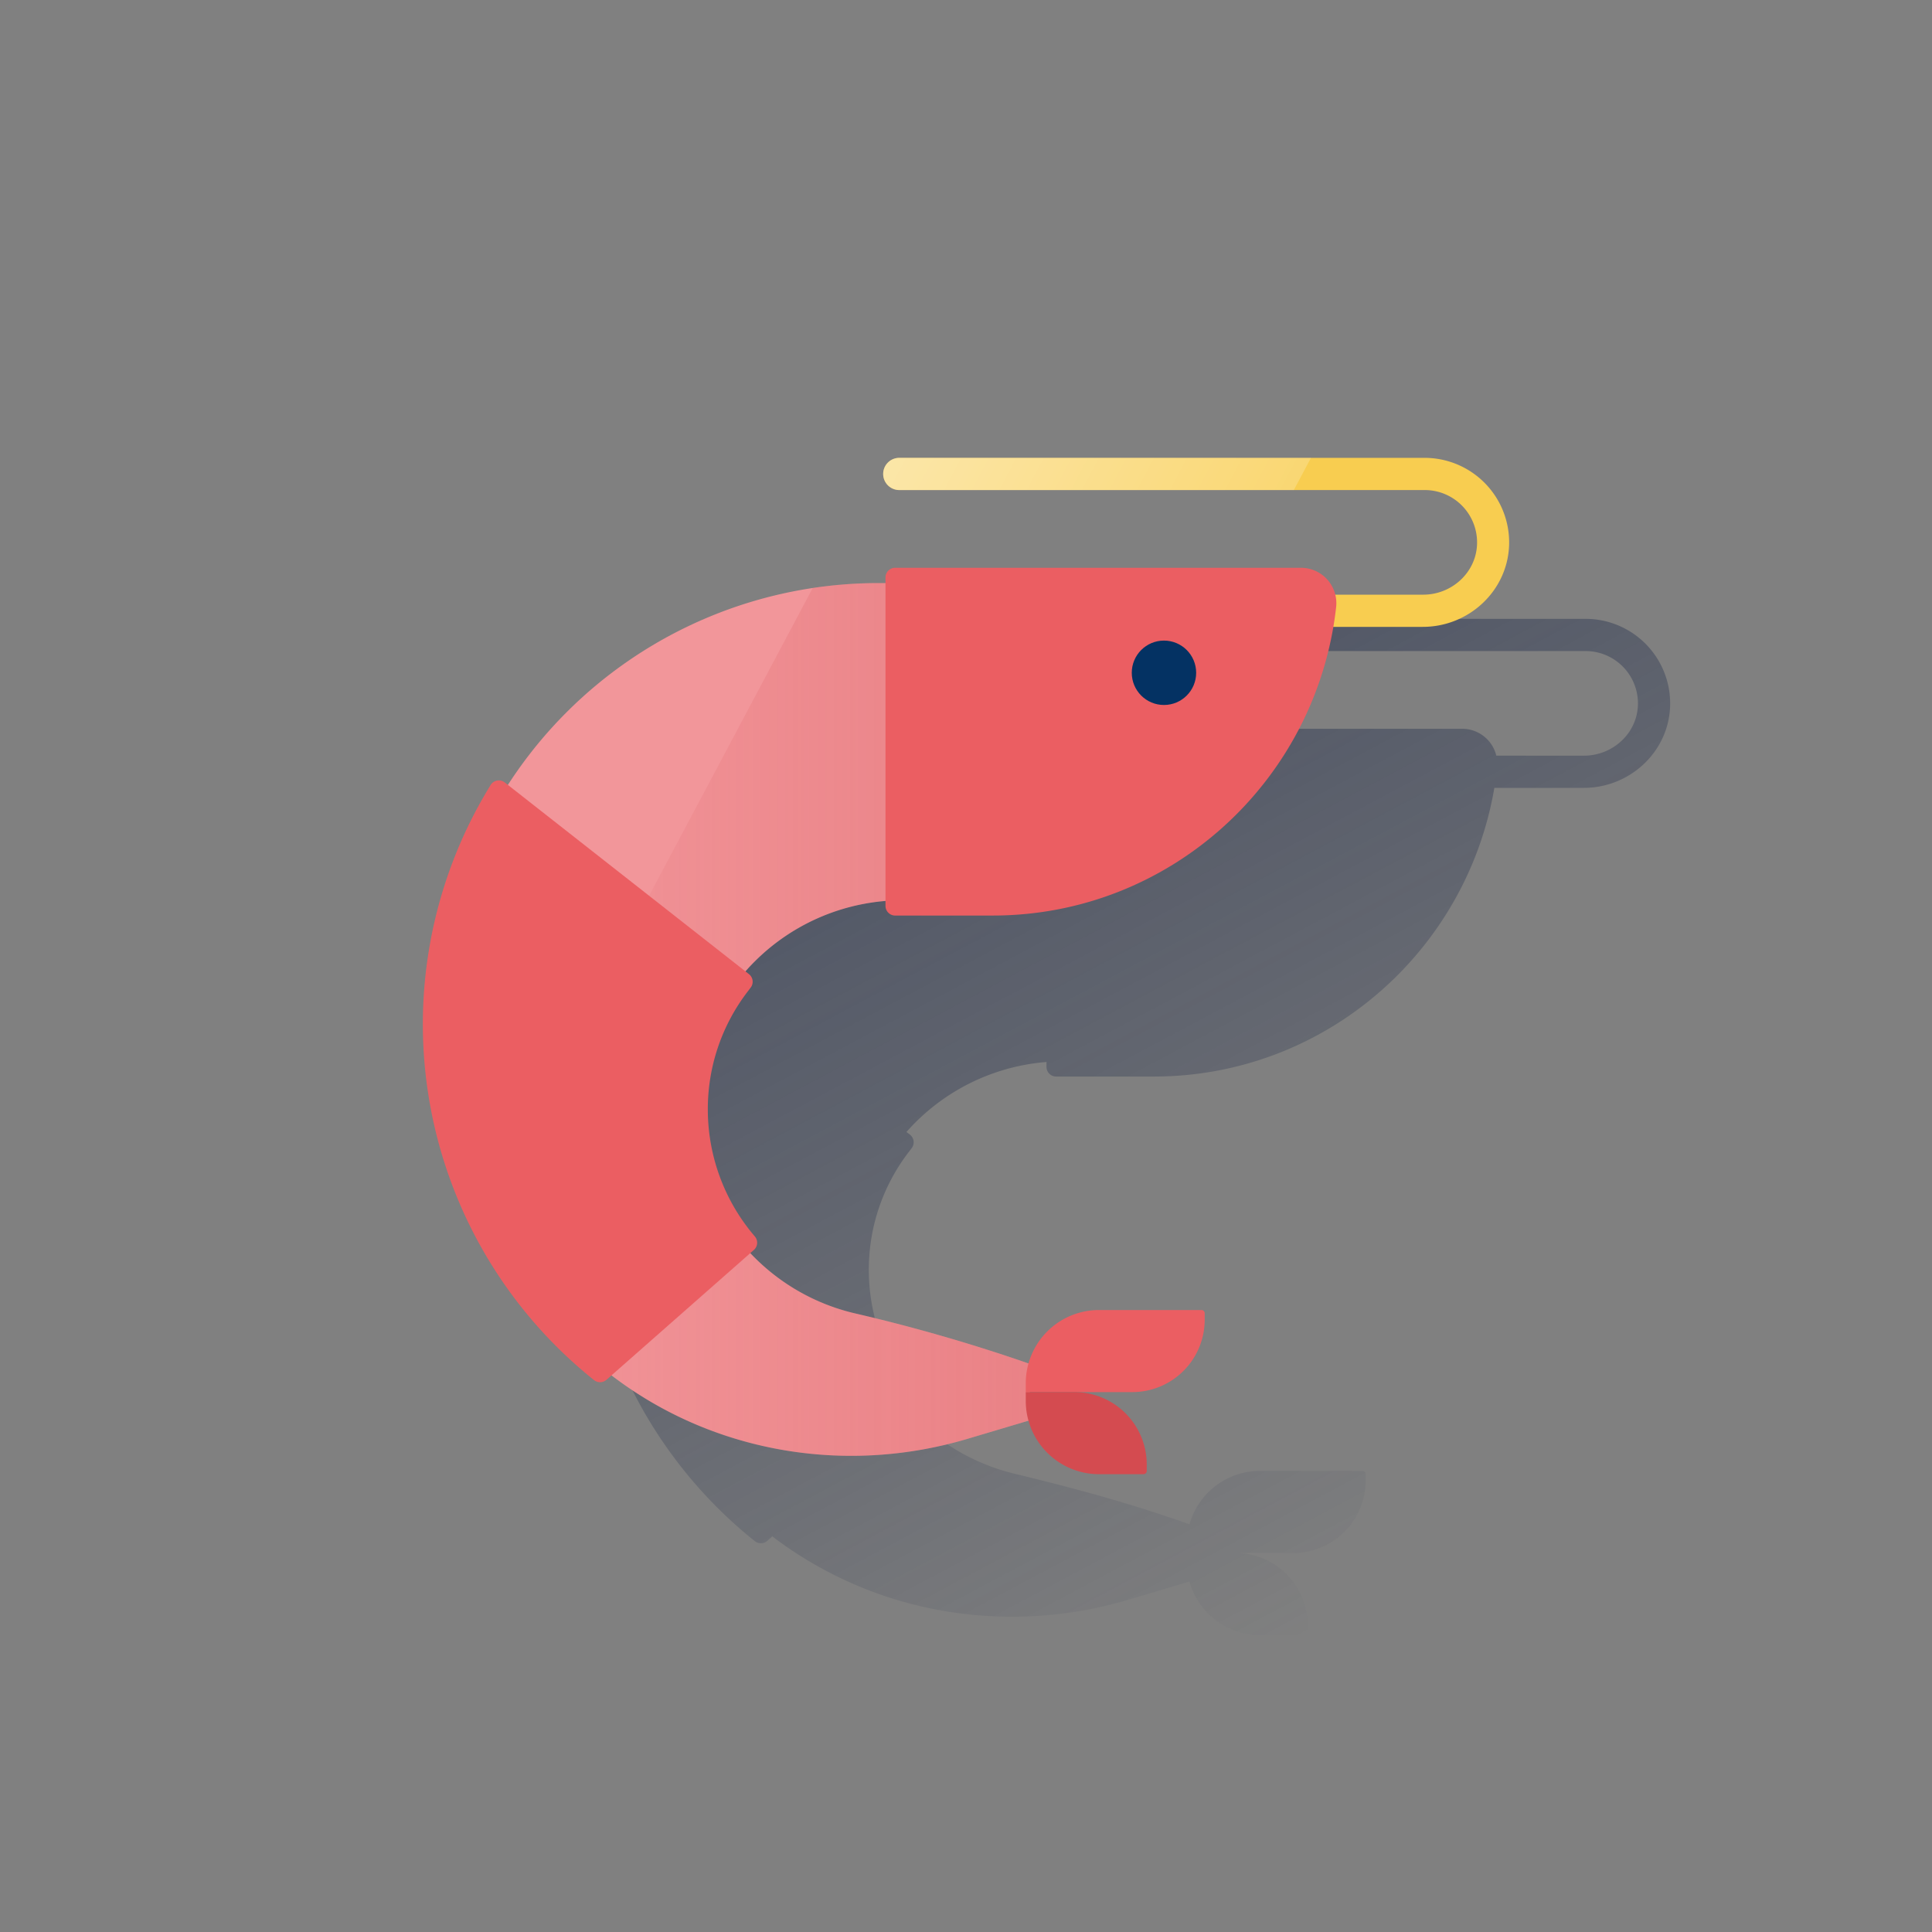<svg id="Contenido" xmlns="http://www.w3.org/2000/svg" xmlns:xlink="http://www.w3.org/1999/xlink" viewBox="0 0 600 600"><rect x="0" y="0" width="600" height="600" fill="#808080" stroke="none"/><defs><style>.cls-1{fill:url(#Degradado_sin_nombre_27);}.cls-2{fill:#f8cd50;}.cls-3{fill:#f2969a;}.cls-4{fill:url(#Degradado_sin_nombre_95);}.cls-5{fill:#eb5e62;}.cls-6{fill:#d44b50;}.cls-7{fill:url(#Degradado_sin_nombre_79);}.cls-8{fill:#043263;}</style><linearGradient id="Degradado_sin_nombre_27" x1="297.28" y1="208.53" x2="445.17" y2="486.66" gradientUnits="userSpaceOnUse"><stop offset="0" stop-color="#192647" stop-opacity="0.5"/><stop offset="1" stop-color="#192647" stop-opacity="0"/></linearGradient><linearGradient id="Degradado_sin_nombre_95" x1="409.26" y1="316.6" x2="149.08" y2="316.6" gradientUnits="userSpaceOnUse"><stop offset="0.01" stop-color="#d44b50" stop-opacity="0.4"/><stop offset="1" stop-color="#d44b50" stop-opacity="0"/></linearGradient><linearGradient id="Degradado_sin_nombre_79" x1="288.82" y1="118.6" x2="390.83" y2="172.84" gradientUnits="userSpaceOnUse"><stop offset="0" stop-color="#fff" stop-opacity="0.5"/><stop offset="1" stop-color="#fff" stop-opacity="0.2"/></linearGradient></defs><title>values-day</title><path class="cls-1" d="M492.43,192.19H329.28a5,5,0,0,0-1.95,9.6,4.89,4.89,0,0,0,1.95.4H492.43a16.26,16.26,0,0,1,16.23,17.06c-.43,8.73-8,15.43-16.7,15.43H464.69a10.9,10.9,0,0,0-10.57-8.35H328a3,3,0,0,0-3,3v1.75h-2.2c-1.55,0-3.1,0-4.64.08l-1.11.05c-1.51.06-3,.14-4.51.25h-.06c-1.6.12-3.18.27-4.76.45l-.7.08c-1.55.18-3.09.37-4.62.6h0a137,137,0,0,0-94.69,61.17l-1-.75a3,3,0,0,0-4.42.82l-.88,1.45a141.55,141.55,0,0,0,32,182.52l1,.8a3,3,0,0,0,3.87-.08l1.58-1.39c.53.41,1.05.82,1.59,1.21a121.88,121.88,0,0,0,59.26,23c2.35.26,4.72.45,7.09.57s4.74.18,7.12.17c1.19,0,2.38,0,3.57-.07a127,127,0,0,0,14.26-1.29c1.18-.17,2.37-.36,3.55-.57a126.88,126.88,0,0,0,14.09-3.34l19-5.65a22.75,22.75,0,0,0,21.9,16.61h13.82a1,1,0,0,0,1-1v-2a22.49,22.49,0,0,0-22.49-22.48h18a22.49,22.49,0,0,0,22.49-22.49v-2a1,1,0,0,0-1-1H391.31a22.76,22.76,0,0,0-21.9,16.59l-.83-.29c-4.37-1.55-8.77-3-13.19-4.41s-8.87-2.71-13.33-4c-8.93-2.52-17.92-4.81-26.94-7a64.87,64.87,0,0,1-17.55-7.05c-.77-.45-1.53-.92-2.28-1.4a67.2,67.2,0,0,1-10.42-8.3c-.63-.61-1.25-1.24-1.85-1.88l1.09-1a3,3,0,0,0,.34-4.16l-.92-1.12a60.59,60.59,0,0,1-13.71-38.34,59.92,59.92,0,0,1,12.41-36.69l.9-1.18a3,3,0,0,0-.53-4.18l-1.09-.85A64.83,64.83,0,0,1,325,329.81v1.52a3,3,0,0,0,3,3H358.3c53.06,0,97.12-38.75,105.78-89.65h27.79c14.29,0,26.37-11.18,26.8-25.45A26.27,26.27,0,0,0,492.43,192.19Z"/><path class="cls-2" d="M441.87,194.68H343.28v-10H442c8.74,0,16.27-6.7,16.7-15.43a16.26,16.26,0,0,0-16.23-17.06H279.28a5,5,0,0,1-5-5h0a5,5,0,0,1,5-5H442.43a26.27,26.27,0,0,1,26.24,27C468.24,183.5,456.16,194.68,441.87,194.68Z"/><path class="cls-3" d="M318.58,423.14a528.66,528.66,0,0,0-53.46-15.35,65,65,0,0,1-49.8-63.21h0a65,65,0,0,1,65-65h31a98.52,98.52,0,0,0,97.88-87.36,10,10,0,0,0-9.94-11.14H272.82a137,137,0,0,0-137,137h0A136.79,136.79,0,0,0,191.5,428.34c31.23,23.08,71.72,29.6,108.94,18.51l19.38-5.77v-17.5Z"/><path class="cls-4" d="M399.26,181.08H272.82a138.69,138.69,0,0,0-20.41,1.51L149.08,376.93a137.39,137.39,0,0,0,42.42,51.41c31.23,23.08,71.72,29.6,108.94,18.51l19.38-5.77v-17.5l-1.24-.44a528.66,528.66,0,0,0-53.46-15.35,65,65,0,0,1,15.2-128.21h31a98.52,98.52,0,0,0,97.88-87.36A10,10,0,0,0,399.26,181.08Z"/><path class="cls-5" d="M308.3,284.33c55.17,0,100.62-41.89,106.65-95.79a11,11,0,0,0-10.83-12.21H278a3,3,0,0,0-3,3v102a3,3,0,0,0,3,3Z"/><path class="cls-5" d="M233.53,382.92a60.59,60.59,0,0,1-13.71-38.34,59.92,59.92,0,0,1,12.41-36.69l.9-1.18a3,3,0,0,0-.53-4.18L156.76,243a3,3,0,0,0-4.42.82l-.87,1.45a141.53,141.53,0,0,0,32,182.52l1,.8a3,3,0,0,0,3.87-.08l45.78-40.32a3,3,0,0,0,.34-4.16Z"/><path class="cls-5" d="M341.31,406.84h31.82a1,1,0,0,1,1,1v2a22.49,22.49,0,0,1-22.49,22.49H318.56a0,0,0,0,1,0,0v-2.74A22.75,22.75,0,0,1,341.31,406.84Z"/><path class="cls-6" d="M318.56,432.33h15.08a22.49,22.49,0,0,1,22.49,22.49v2a1,1,0,0,1-1,1H341.31a22.75,22.75,0,0,1-22.75-22.75v-2.74a0,0,0,0,1,0,0Z"/><path class="cls-7" d="M279.28,142.19a5,5,0,0,0,0,10H401.81l5.32-10Z"/><circle class="cls-8" cx="361.48" cy="208.94" r="10"/></svg>